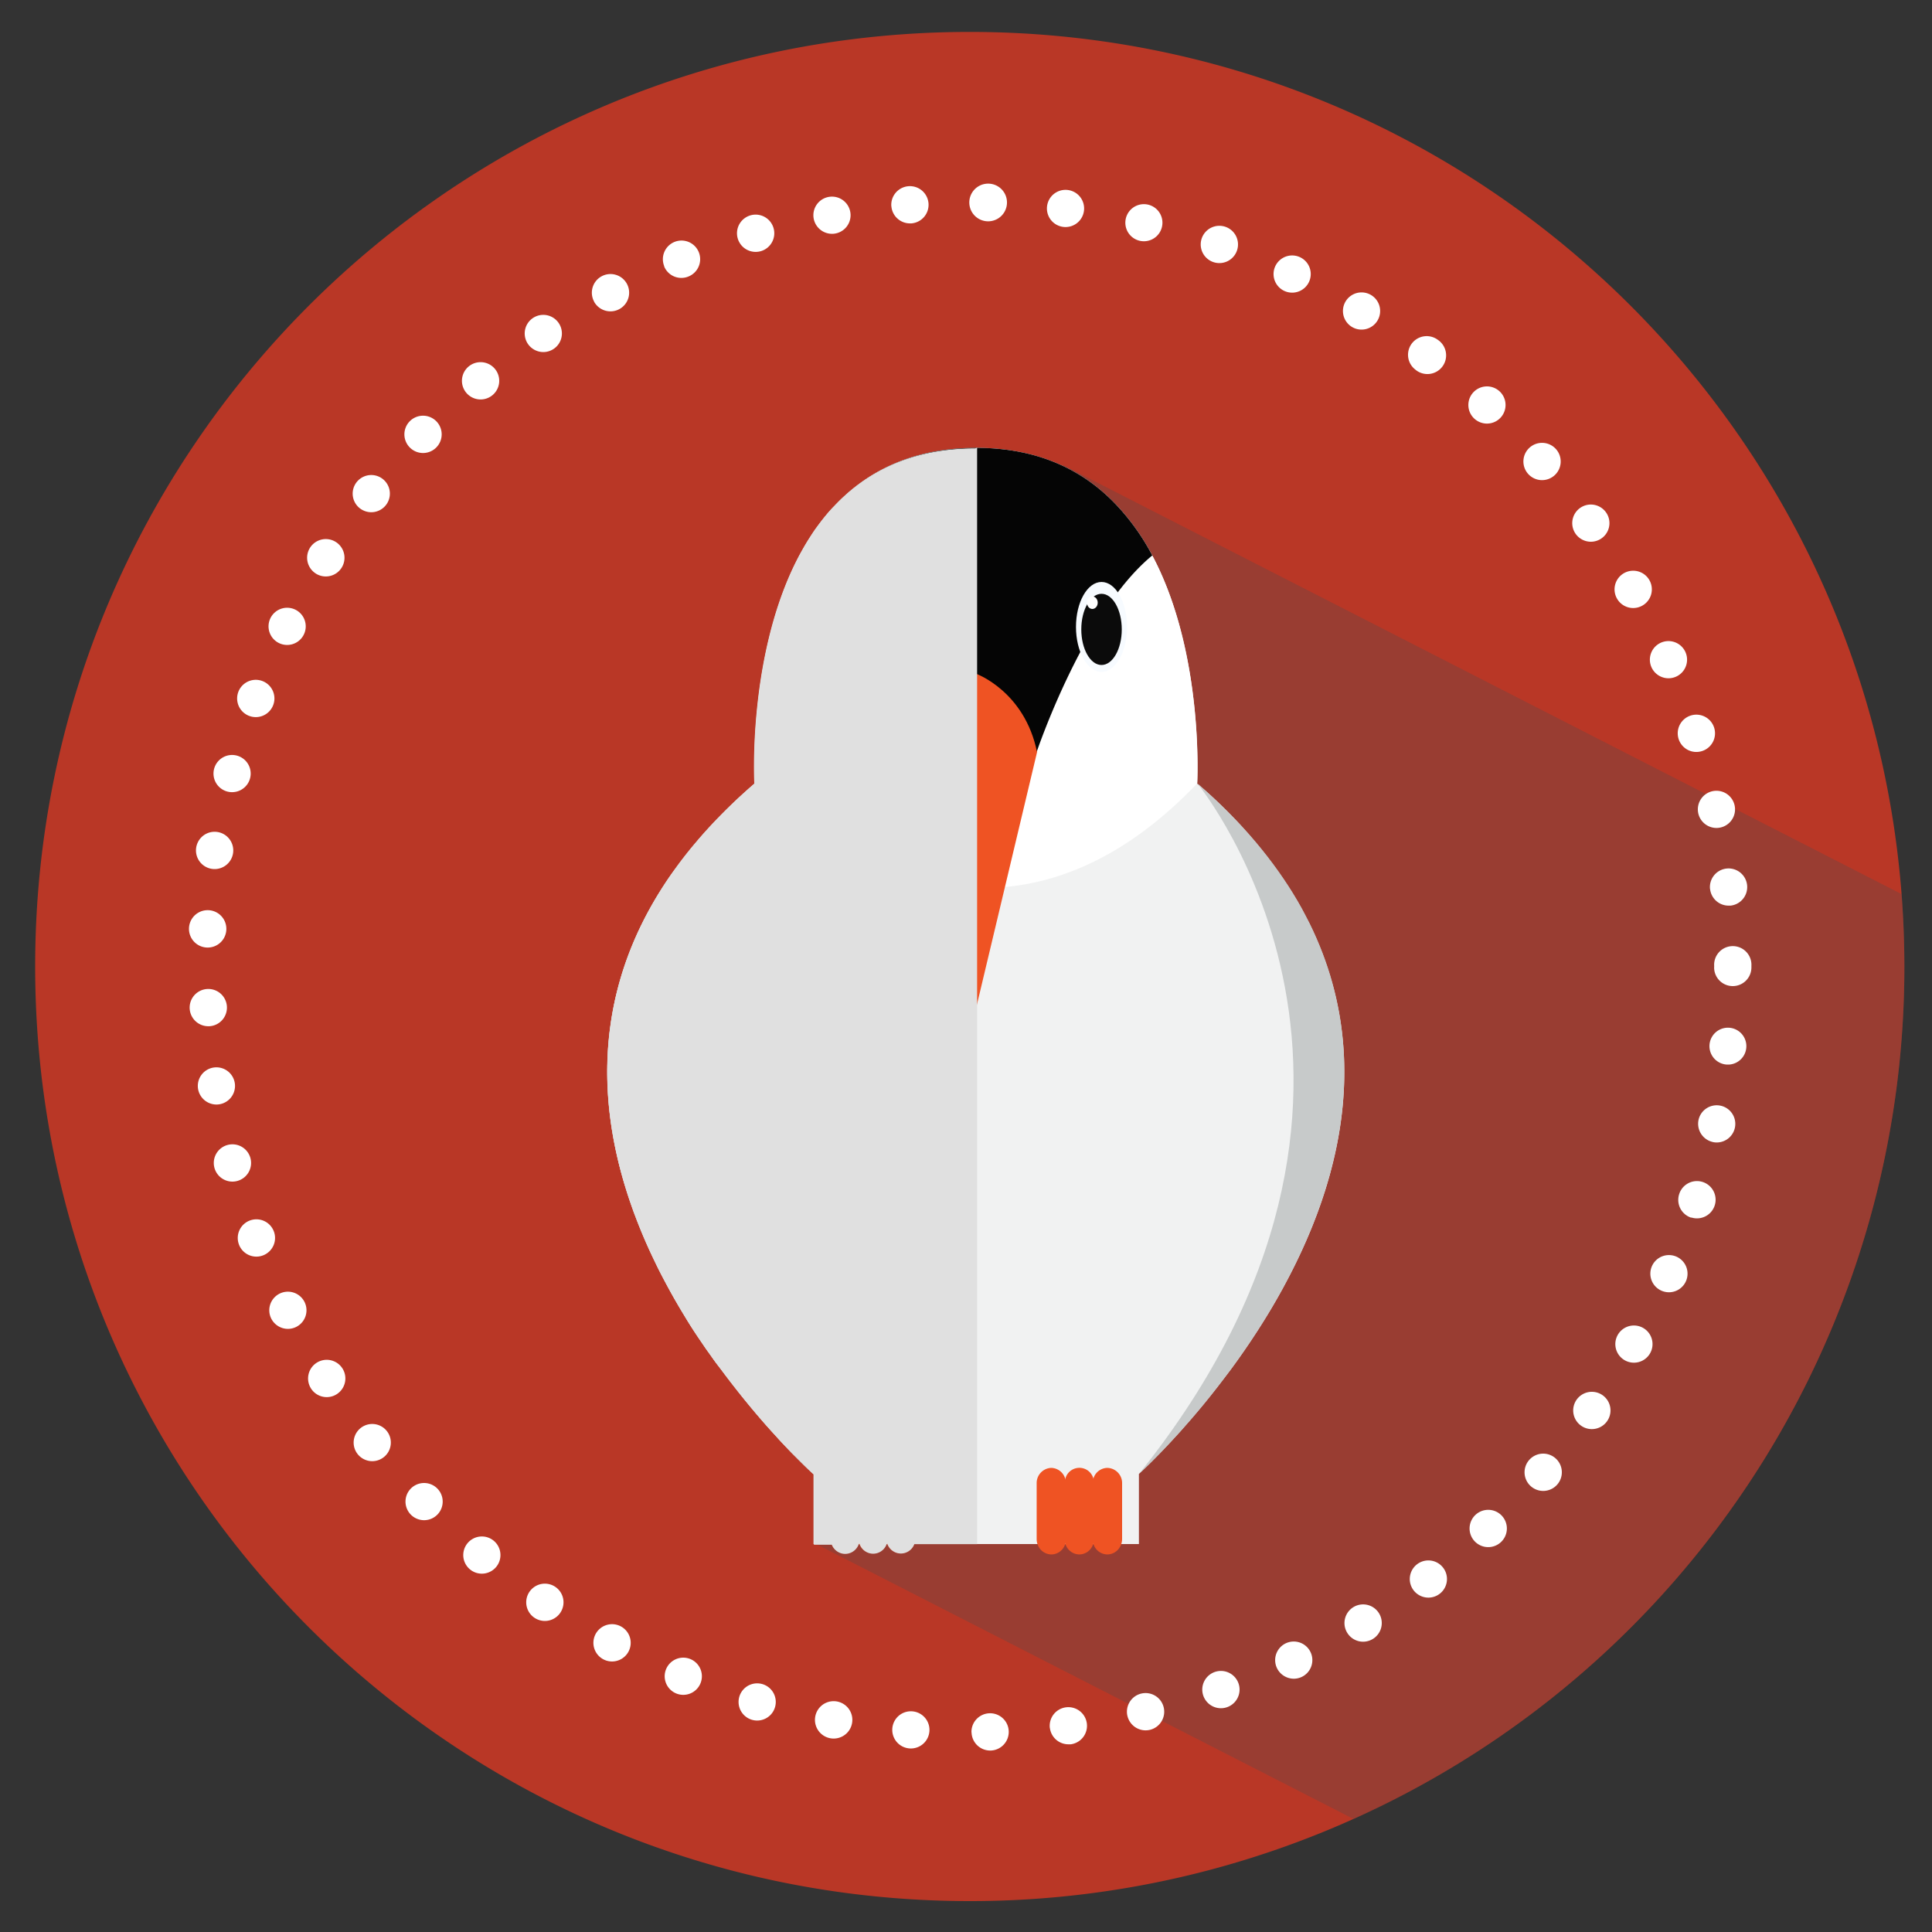<svg xmlns="http://www.w3.org/2000/svg" viewBox="0 0 400 400"><rect x="0" y="0" width="400" height="400" fill="#333333" stroke="none"/><defs><style>.cls-1{isolation:isolate;}.cls-2{fill:#b93726;}.cls-3{fill:#4d4c4d;opacity:0.3;}.cls-11,.cls-3,.cls-7{mix-blend-mode:multiply;}.cls-4{fill:#fff;}.cls-5{fill:#f1f2f2;}.cls-6{fill:#ef5323;}.cls-7{fill:#c7caca;}.cls-8{fill:#050505;}.cls-9{fill:#f7fbff;}.cls-10{fill:#0b0b0b;}.cls-11{fill:#e0e0e0;}</style></defs><title>crest_red</title><g class="cls-1"><g id="Layer_1" data-name="Layer 1"><path class="cls-2" d="M394.28,200.1a193.34,193.34,0,0,1-193.5,193.5C93.91,393.6,7.28,307,7.28,200.1S93.91,6.61,200.78,6.61C302.59,6.61,386,85.24,393.7,185.09Q394.27,192.52,394.28,200.1Z"/><path class="cls-3" d="M394.28,200.1A193.54,193.54,0,0,1,280.22,376.59L169.05,319.71l-.62-.32V305.24s0,0,0,0c-.18-.16-1.15-1.05-2.69-2.58l-.53-.53L164,300.9c-.84-.87-1.78-1.85-2.79-2.95l-1.57-1.73c-2.71-3-5.84-6.74-9.08-11-.65-.85-1.3-1.73-2-2.64s-1.32-1.83-2-2.77-1.31-1.91-2-2.9q-1.47-2.22-2.9-4.57c-1.28-2.09-2.52-4.26-3.71-6.49-.8-1.49-1.59-3-2.33-4.57h0l4.54-8.87,38.1-74.47L189.6,156l.12-.24,6.09-11.9,6.48-12.67,17.76-34.71.09-.16,173.57,88.8Q394.27,192.52,394.28,200.1Z"/><path id="path3445" class="cls-4" d="M201.13,358.66a3.86,3.86,0,1,1,4,3.77H205a3.86,3.86,0,0,1-3.85-3.77ZM188.44,362a3.85,3.85,0,1,1,.29,0h-.29Zm28.92-4.21a3.86,3.86,0,1,1,4.32,3.35,4.19,4.19,0,0,1-.49,0,3.86,3.86,0,0,1-3.82-3.38Zm-45.44,2.1a3.87,3.87,0,1,1,.69.06,4.07,4.07,0,0,1-.69-.06Zm61.5-4.62a3.86,3.86,0,1,1,4.64,2.88h0a4.08,4.08,0,0,1-.89.1,3.87,3.87,0,0,1-3.75-3Zm-77.72.8a3.85,3.85,0,1,1,1.07.15,3.75,3.75,0,0,1-1.07-.15Zm93.43-5a3.86,3.86,0,1,1,3.64,2.6,3.87,3.87,0,0,1-3.64-2.6ZM140,350.61h0a3.85,3.85,0,1,1,1.45.29,3.82,3.82,0,0,1-1.45-.29Zm124.37-5.27a3.85,3.85,0,1,1,3.5,2.22,3.88,3.88,0,0,1-3.5-2.22Zm-139.46-1.8a3.86,3.86,0,1,1,1.81.45,3.87,3.87,0,0,1-1.81-.45Zm154-5.52a3.86,3.86,0,1,1,5.3,1.32,3.85,3.85,0,0,1-5.3-1.32Zm-168.26-3.08a3.86,3.86,0,1,1,2.15.66,3.88,3.88,0,0,1-2.15-.66Zm182-5.71a3.85,3.85,0,1,1,3.08,1.54,3.87,3.87,0,0,1-3.08-1.54ZM97.29,324.91a3.85,3.85,0,1,1,2.47.9,3.82,3.82,0,0,1-2.47-.9Zm208-5.83a3.86,3.86,0,1,1,5.45.21h0a3.86,3.86,0,0,1-5.45-.21Zm-220.24-5.5a3.85,3.85,0,1,1,2.76,1.16,3.87,3.87,0,0,1-2.76-1.16Zm231.86-5.9a3.86,3.86,0,1,1,2.55,1,3.87,3.87,0,0,1-2.55-1ZM74.05,301.06h0a3.85,3.85,0,1,1,3,1.46,3.87,3.87,0,0,1-3-1.46Zm253.28-5.9a3.86,3.86,0,1,1,2.24.72,3.83,3.83,0,0,1-2.24-.72ZM64.39,287.47a3.86,3.86,0,1,1,5.33,1.18,3.85,3.85,0,0,1-5.33-1.18Zm272-5.84a3.85,3.85,0,1,1,1.9.5,3.88,3.88,0,0,1-1.9-.5ZM56.16,273a3.85,3.85,0,1,1,3.45,2.13A3.88,3.88,0,0,1,56.16,273ZM344,267.23a3.85,3.85,0,1,1,1.54.32,3.88,3.88,0,0,1-1.54-.32ZM49.47,257.66a3.86,3.86,0,1,1,5,2.25,3.85,3.85,0,0,1-5-2.25Zm300.68-5.55a3.87,3.87,0,0,1-2.5-4.86h0a3.86,3.86,0,1,1,3.67,5,3.78,3.78,0,0,1-1.17-.19ZM44.39,241.76a3.86,3.86,0,1,1,4.72,2.75,3.86,3.86,0,0,1-4.72-2.75Zm310.27-5.31a3.87,3.87,0,0,1-3-4.57h0a3.85,3.85,0,1,1,3,4.58ZM41,225.41a3.85,3.85,0,1,1,3.81,3.27A3.87,3.87,0,0,1,41,225.41Zm316.55-5a3.82,3.82,0,1,1,.39,0l-.39,0ZM39.27,208.81a3.86,3.86,0,1,1,4.06,3.66h-.21a3.86,3.86,0,0,1-3.85-3.67Zm315.63-8.52c0-.06,0-.11,0-.17s0-.12,0-.18a3.86,3.86,0,1,1,7.71,0c0,.06,0,.12,0,.17s0,.12,0,.19h0a3.86,3.86,0,1,1-7.72,0Zm-312-4.11a3.87,3.87,0,1,1,.19,0h-.19Zm311.14-12.12h0a3.86,3.86,0,1,1,4.24,3.44l-.4,0a3.86,3.86,0,0,1-3.83-3.47Zm-309.9-4.14a3.86,3.86,0,1,1,.59,0,4.24,4.24,0,0,1-.59,0ZM351.6,168.35h0a3.85,3.85,0,1,1,3.77,3.07,3.87,3.87,0,0,1-3.77-3.07ZM47.06,163.88a3.85,3.85,0,1,1,1,.13,3.75,3.75,0,0,1-1-.13ZM347.54,153a3.86,3.86,0,1,1,4.85,2.5,3.85,3.85,0,0,1-4.85-2.5ZM51.59,148.22a3.86,3.86,0,1,1,1.36.25,3.87,3.87,0,0,1-1.36-.25Zm290.32-10.1a3.85,3.85,0,1,1,3.53,2.31,3.87,3.87,0,0,1-3.53-2.31Zm-284.19-5a3.85,3.85,0,1,1,1.72.41,3.87,3.87,0,0,1-1.72-.41Zm277.06-9.19a3.86,3.86,0,1,1,5.26,1.45,3.85,3.85,0,0,1-5.26-1.45Zm-269.4-5.19a3.87,3.87,0,0,1-1.19-5.34h0a3.87,3.87,0,1,1,1.18,5.34Zm260.85-8.2a3.85,3.85,0,1,1,3.14,1.62,3.87,3.87,0,0,1-3.14-1.62ZM74.48,105.22a3.85,3.85,0,1,1,2.39.83,3.88,3.88,0,0,1-2.39-.83Zm241.89-7.12a3.86,3.86,0,1,1,5.45.34,3.86,3.86,0,0,1-5.45-.34ZM84.9,92.7a3.86,3.86,0,1,1,5.45-.08,3.85,3.85,0,0,1-5.45.08Zm220.37-6a3.85,3.85,0,1,1,2.61,1,3.88,3.88,0,0,1-2.61-1ZM96.54,81.32a3.86,3.86,0,1,1,5.44.48,3.86,3.86,0,0,1-5.44-.48Zm196.53-4.77h0a3.86,3.86,0,0,1,4.62-6.19h0a3.87,3.87,0,1,1-4.63,6.19ZM109.29,71.19a3.85,3.85,0,1,1,3.2,1.7,3.88,3.88,0,0,1-3.2-1.7Zm170.62-3.5h0a3.85,3.85,0,1,1,2,.55,3.83,3.83,0,0,1-2-.55ZM123,62.43A3.86,3.86,0,1,1,128.22,64a3.8,3.8,0,0,1-1.82.46,3.85,3.85,0,0,1-3.4-2Zm142.9-2.2a3.85,3.85,0,1,1,1.63.36,3.88,3.88,0,0,1-1.63-.36Zm-128.37-5.1a3.86,3.86,0,1,1,5,2.12h0a3.81,3.81,0,0,1-1.46.29,3.85,3.85,0,0,1-3.57-2.4Zm113.67-.87a3.86,3.86,0,1,1,1.26.21,3.87,3.87,0,0,1-1.26-.21Zm-98.46-4.89A3.86,3.86,0,1,1,157.53,52a4,4,0,0,1-1.09.15,3.86,3.86,0,0,1-3.7-2.78Zm83.22.48a3.84,3.84,0,1,1,.88.1,3.92,3.92,0,0,1-.88-.1Zm-67.5-4.62a3.85,3.85,0,1,1,3.79,3.18,3.87,3.87,0,0,1-3.79-3.18ZM220.36,47a3.85,3.85,0,1,1,.49,0,3.46,3.46,0,0,1-.49,0Zm-35.82-4.31a3.86,3.86,0,1,1,4.15,3.56h-.3a3.86,3.86,0,0,1-3.84-3.57Zm20,3.13a3.9,3.9,0,1,1,.09,0Z"/><path class="cls-5" d="M270.45,256.85c-.26.6-.52,1.18-.79,1.77-1.34,2.94-2.79,5.78-4.29,8.52q-1.81,3.29-3.73,6.35c-2.23,3.58-4.53,6.93-6.79,10l-1,1.3c-1,1.28-1.93,2.52-2.86,3.7-.63.79-1.25,1.56-1.85,2.3q-1.37,1.66-2.67,3.16l-1.67,1.91c-4.9,5.5-8.5,8.81-9,9.3h0l0,.05v14.47H168.43V305.24s0,0,0,0c-.18-.16-1.15-1.05-2.69-2.58l-.53-.53L164,300.9c-.84-.87-1.78-1.85-2.79-2.95l-1.57-1.73c-2.71-3-5.84-6.74-9.08-11-.65-.85-1.3-1.73-2-2.64s-1.32-1.83-2-2.77-1.31-1.91-2-2.9q-1.47-2.22-2.9-4.57c-1.28-2.09-2.52-4.26-3.71-6.49-.8-1.49-1.59-3-2.33-4.57-1.51-3.09-2.89-6.29-4.13-9.6-.24-.62-.46-1.24-.68-1.87-6.59-18.62-8.1-40.11,3.62-61.47q1.54-2.82,3.41-5.64c.62-.94,1.27-1.88,2-2.82,1.12-1.56,2.33-3.12,3.62-4.68.26-.31.51-.62.78-.93q1.18-1.4,2.46-2.79a113.2,113.2,0,0,1,9.53-9.23l0,0s-1.37-24.7,8-44.66h0c.4-.84.82-1.69,1.26-2.52.22-.41.44-.81.67-1.22.46-.81.93-1.62,1.43-2.4s1-1.56,1.57-2.32q1.23-1.71,2.61-3.29c.31-.35.62-.7.94-1,6.72-7.17,16.11-12.05,29.26-12.05H203a41.26,41.26,0,0,1,17.06,3.75,37.17,37.17,0,0,1,11.29,8.3c.36.38.71.77,1.05,1.17s.57.67.85,1l.35.43c.22.28.45.56.66.85l.18.23c.29.39.58.79.86,1.19s.53.77.8,1.17.62,1,.92,1.46c.21.34.42.69.61,1l.29.51c.12.21.24.43.36.64s.2.36.29.55.22.4.33.6.12.22.16.33c.28.53.53,1.06.79,1.6,9.4,19.95,8,44.65,8,44.65l0,0a98.91,98.91,0,0,1,19.54,22.33q.58.94,1.14,1.88c.19.31.36.63.54.94.36.63.7,1.25,1,1.89s.66,1.25,1,1.88c.46.94.91,1.88,1.32,2.83s.8,1.88,1.18,2.83c.24.63.48,1.25.7,1.88C281.71,219.29,278,239.59,270.45,256.85Z"/><path class="cls-4" d="M247.88,162.19v0c-46.53,48.75-91.59,0-91.59,0v0s-1.37-24.7,8-44.66h0c.4-.84.82-1.69,1.26-2.52.21-.41.43-.81.66-1.22.46-.81.94-1.62,1.44-2.4s1-1.56,1.57-2.32q1.23-1.71,2.61-3.29c.31-.35.62-.7.94-1,6.72-7.17,16.11-12.05,29.26-12.05H203c12.67.22,21.8,5,28.35,12.05A47.18,47.18,0,0,1,238.57,115c.44.84.87,1.69,1.27,2.54C249.24,137.49,247.88,162.19,247.88,162.19Z"/><path class="cls-6" d="M178,306.88v11.52a3.36,3.36,0,0,1-.15,1c0,.06,0,.12-.07.17a3.26,3.26,0,0,1-.68,1.09,3,3,0,0,1-2.15.94,3.06,3.06,0,0,1-2.83-2,3.29,3.29,0,0,1-.22-1.17V306.88a3.14,3.14,0,0,1,3-3.2,3.09,3.09,0,0,1,2.9,2.2A3.36,3.36,0,0,1,178,306.88Z"/><path class="cls-6" d="M183.76,306.88v11.52a3.36,3.36,0,0,1-.15,1c0,.06,0,.12-.07.17a3.26,3.26,0,0,1-.68,1.09,3,3,0,0,1-2.15.94,3.06,3.06,0,0,1-2.83-2,1.3,1.3,0,0,1-.06-.17,3.17,3.17,0,0,1-.16-1V306.88a3.17,3.17,0,0,1,.16-1,3,3,0,0,1,5.79,0A3.36,3.36,0,0,1,183.76,306.88Z"/><path class="cls-6" d="M189.55,306.88v11.52a3.28,3.28,0,0,1-.9,2.26,3,3,0,0,1-2.15.94,3.06,3.06,0,0,1-2.83-2,1.31,1.31,0,0,1-.06-.17,3.17,3.17,0,0,1-.16-1V306.88a3.17,3.17,0,0,1,.16-1,3.07,3.07,0,0,1,2.89-2.2A3.14,3.14,0,0,1,189.55,306.88Z"/><path class="cls-6" d="M220.73,307.11v11.52a3.36,3.36,0,0,1-.15,1c0,.06,0,.12-.07.17a3.26,3.26,0,0,1-.68,1.09,3,3,0,0,1-2.15.94,3.06,3.06,0,0,1-2.83-2,3.29,3.29,0,0,1-.22-1.17V307.11a3.14,3.14,0,0,1,3-3.2,3.09,3.09,0,0,1,2.9,2.2A3.36,3.36,0,0,1,220.73,307.11Z"/><path class="cls-6" d="M226.52,307.11v11.52a3.36,3.36,0,0,1-.15,1c0,.06,0,.12-.07.17a3.26,3.26,0,0,1-.68,1.09,3,3,0,0,1-2.15.94,3.06,3.06,0,0,1-2.83-2,1.3,1.3,0,0,1-.06-.17,3.17,3.17,0,0,1-.16-1V307.11a3.17,3.17,0,0,1,.16-1,3,3,0,0,1,5.79,0A3.36,3.36,0,0,1,226.52,307.11Z"/><path class="cls-6" d="M232.32,307.11v11.52a3.28,3.28,0,0,1-.9,2.26,3,3,0,0,1-2.15.94,3.06,3.06,0,0,1-2.83-2,1.31,1.31,0,0,1-.06-.17,3.17,3.17,0,0,1-.16-1V307.11a3.17,3.17,0,0,1,.16-1,3.07,3.07,0,0,1,2.89-2.2A3.14,3.14,0,0,1,232.32,307.11Z"/><path class="cls-7" d="M168.41,305.21c-.18-.16-1.15-1.05-2.69-2.58l-.53-.53L164,300.9c-.84-.87-1.78-1.85-2.79-2.95l-1.57-1.73c-2.71-3-5.84-6.74-9.08-11-.64-.85-1.29-1.73-2-2.64s-1.32-1.83-2-2.77-1.31-1.91-2-2.9q-1.47-2.22-2.9-4.57c-1.27-2.09-2.52-4.26-3.71-6.49-.8-1.49-1.58-3-2.33-4.57h0c-1.5-3.09-2.89-6.29-4.13-9.59-.24-.62-.46-1.24-.68-1.87-6.58-18.62-8.09-40.11,3.62-61.47q1.56-2.82,3.41-5.64c.63-.94,1.28-1.88,2-2.82,1.13-1.56,2.34-3.12,3.62-4.68.26-.31.51-.62.78-.93q1.18-1.4,2.46-2.79a113.2,113.2,0,0,1,9.53-9.23c-.74.92-30.33,37.6-16,90.15C144.71,268.65,153.36,286.46,168.41,305.21Z"/><path class="cls-7" d="M235.8,305.18c63.53-79.21,13.07-141.76,12.09-143C321.63,226,238.55,302.68,235.8,305.18Z"/><path class="cls-8" d="M238.57,115c-14.17,11.6-23.95,40.72-23.95,40.72-.8,0-12.54-.36-12.54-.36s-11.73.36-12.53.36c0,0-9.78-29.12-23.95-40.71.21-.41.43-.81.66-1.22.46-.81.94-1.62,1.44-2.4s1-1.56,1.57-2.32q1.23-1.71,2.61-3.29c.31-.35.62-.7.94-1,6.72-7.17,16.11-12.05,29.26-12.05H203c12.67.22,21.8,5,28.35,12.05A47.18,47.18,0,0,1,238.57,115Z"/><ellipse class="cls-9" cx="228.06" cy="129.8" rx="5.29" ry="9.31"/><ellipse class="cls-10" cx="228.06" cy="130.31" rx="4.19" ry="7.37"/><ellipse class="cls-9" cx="177.59" cy="129.72" rx="5.23" ry="9.2"/><ellipse cx="177.59" cy="130.22" rx="4.14" ry="7.29"/><ellipse class="cls-4" cx="175.6" cy="124.78" rx="1.11" ry="1.3"/><ellipse class="cls-4" cx="226.16" cy="124.78" rx="1.11" ry="1.3"/><path class="cls-6" d="M202.13,139.51s-10,3.6-12.58,16.21l12.58,52.84,12.58-52.84C212.14,143.11,202.13,139.51,202.13,139.51Z"/></g><g id="Layer_2" data-name="Layer 2"><path class="cls-11" d="M202.3,92.7v227h-13a3,3,0,0,1-.62,1,3,3,0,0,1-2.15.94,3,3,0,0,1-2.78-1.9.76.76,0,0,1-.06-.13c0-.06,0-.11,0-.17s0,.11-.07.17l-.06.13a3.23,3.23,0,0,1-.62,1,3,3,0,0,1-2.15.94,3,3,0,0,1-2.78-1.9.76.76,0,0,1-.06-.13l-.06-.17-.06.17-.06.13a3.07,3.07,0,0,1-.63,1,3,3,0,0,1-2.15.94,3,3,0,0,1-2.77-1.9h-3.71V305.24s0,0,0,0c-.18-.16-1.15-1-2.69-2.58l-.54-.53L164,300.9c-.85-.87-1.78-1.85-2.8-2.95l-1.57-1.73c-2.71-3-5.84-6.75-9.08-11-.65-.85-1.3-1.74-2-2.64s-1.31-1.83-2-2.77-1.31-1.92-2-2.91c-1-1.47-2-3-2.9-4.57-1.28-2.09-2.53-4.26-3.72-6.49-.8-1.5-1.59-3-2.33-4.58q-2.27-4.63-4.13-9.6c-.24-.61-.47-1.23-.68-1.86-6.59-18.62-8.1-40.11,3.62-61.47q1.55-2.82,3.41-5.64.93-1.41,1.95-2.82,1.68-2.34,3.62-4.68l.79-.93c.79-.94,1.61-1.87,2.46-2.8a113.72,113.72,0,0,1,9.53-9.22v0s-1.37-24.7,8-44.66q.6-1.27,1.26-2.52c.22-.41.44-.81.67-1.21.45-.82.93-1.62,1.43-2.4s1-1.57,1.57-2.33c.82-1.13,1.69-2.23,2.61-3.29.31-.34.62-.69.94-1,6.72-7.18,16.11-12,29.26-12Z"/></g></g></svg>